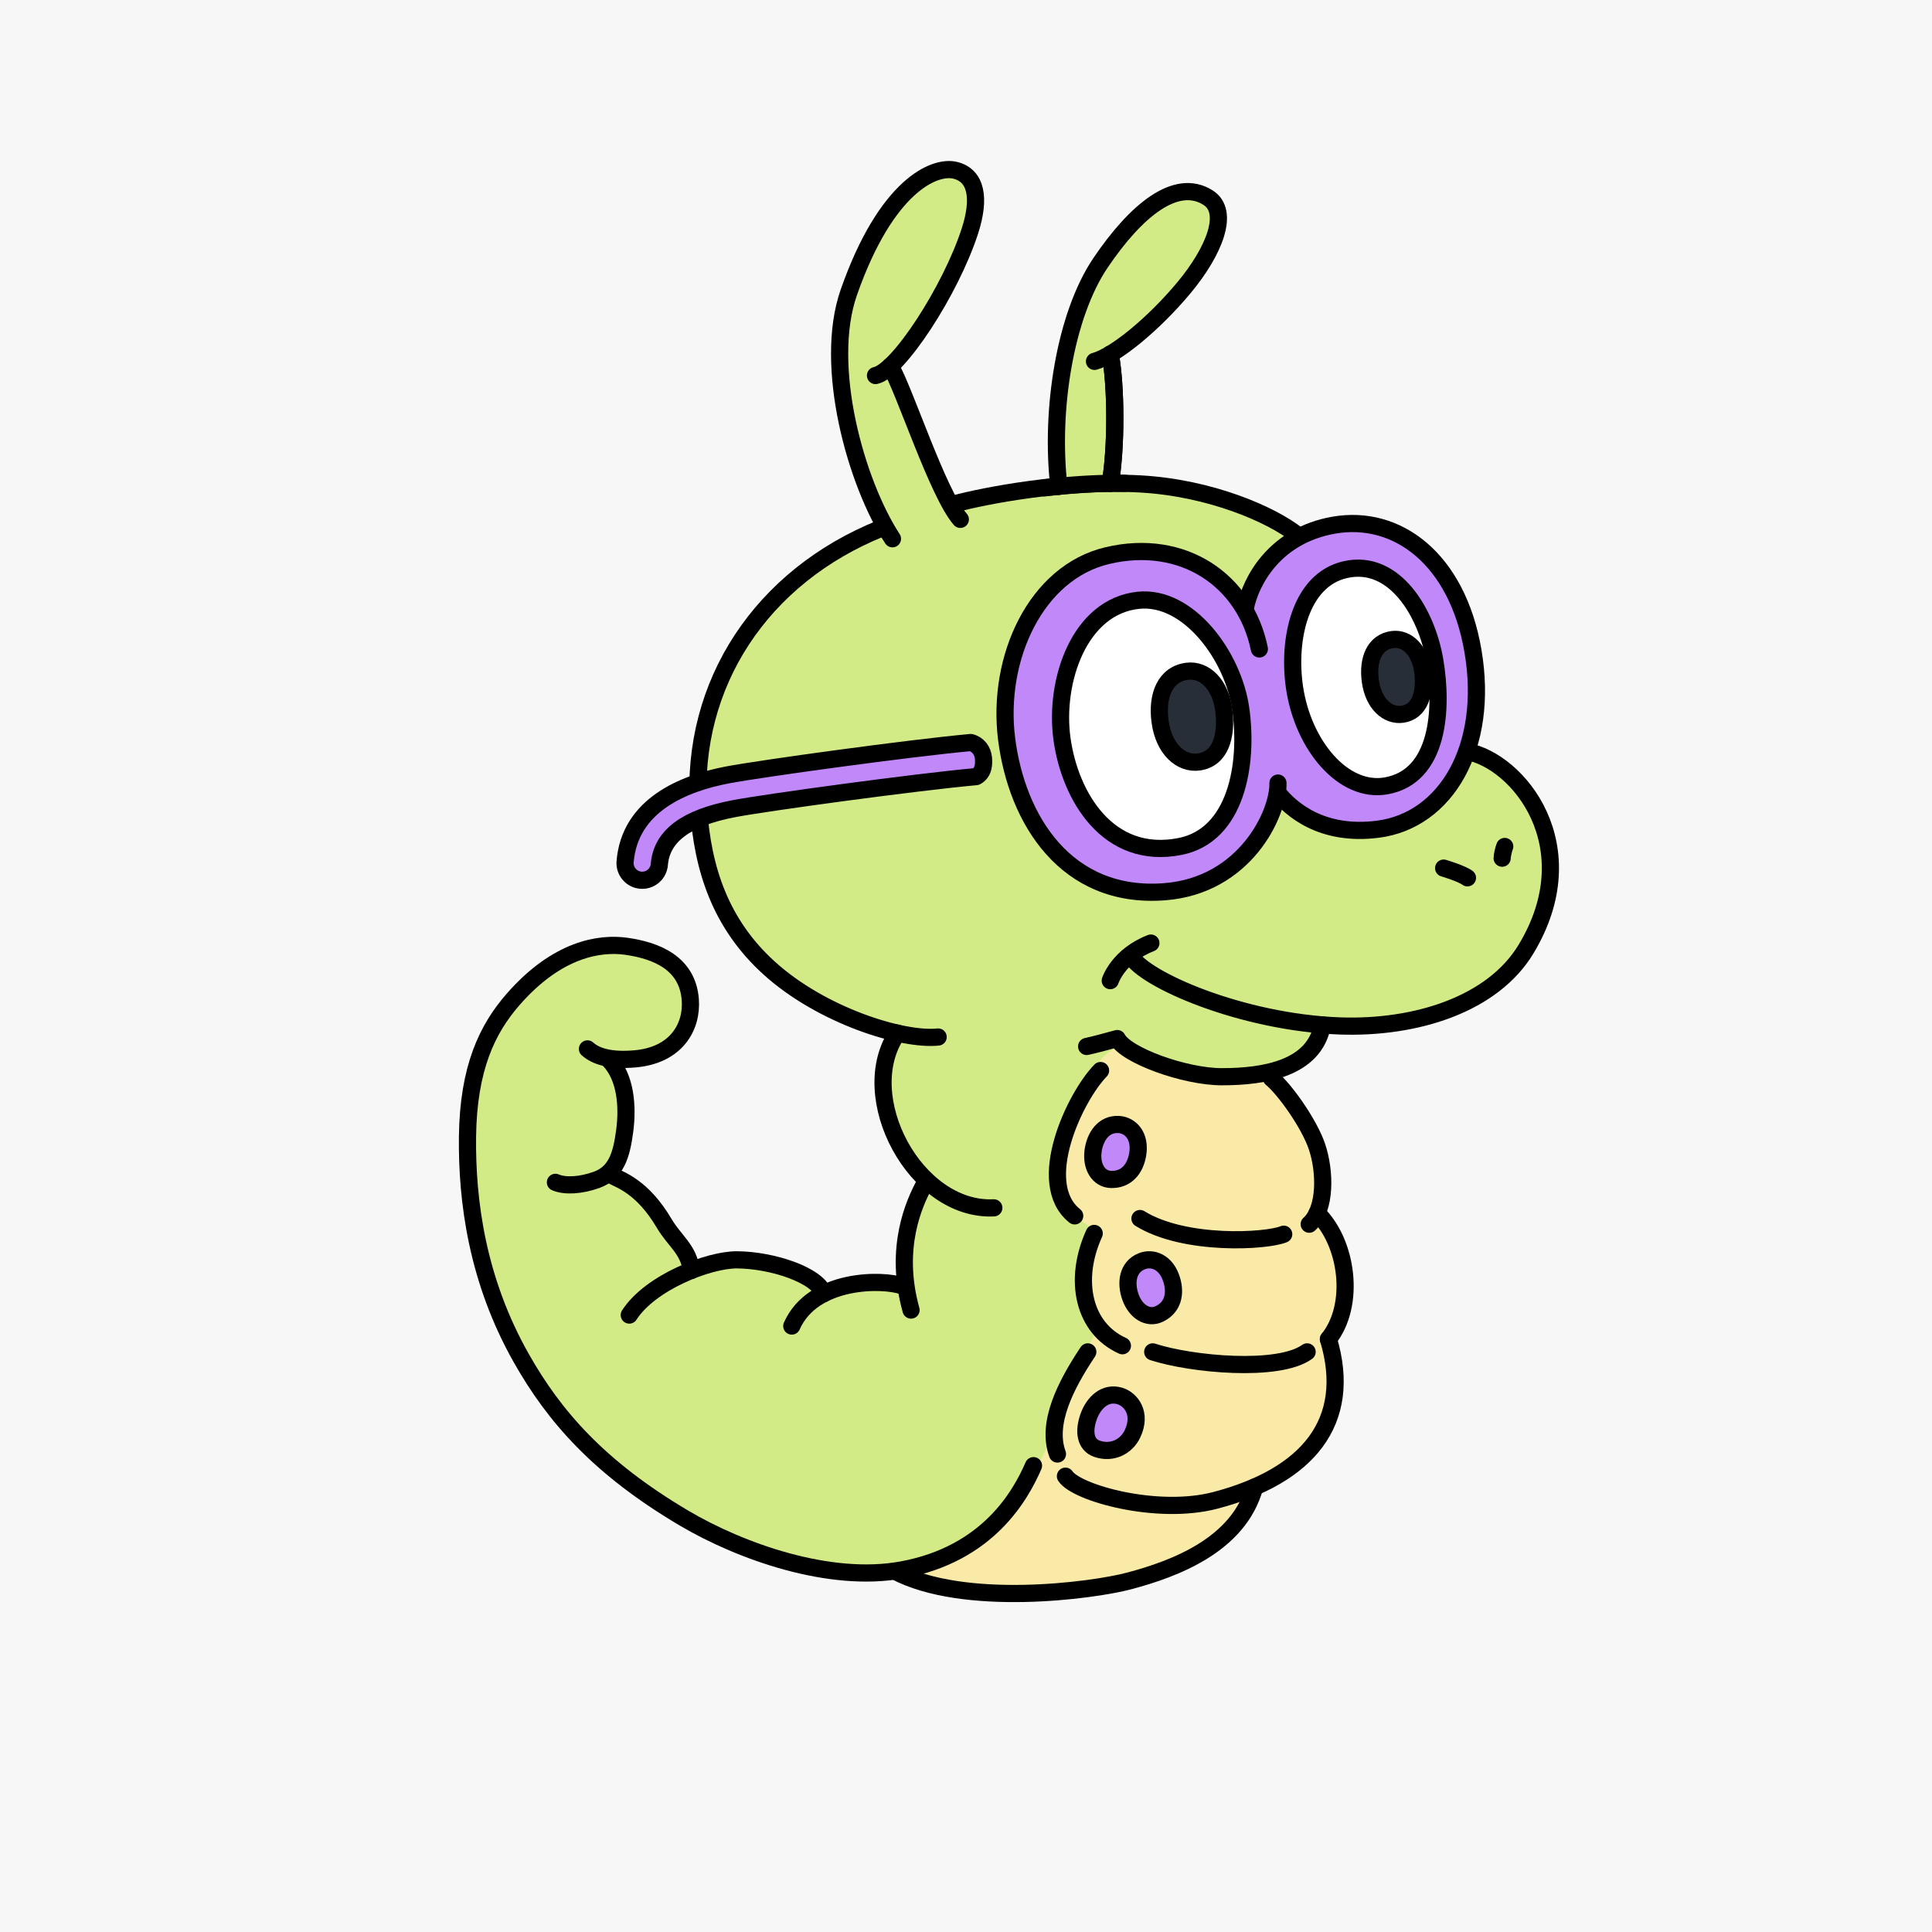 <svg width="450" height="450" viewBox="0 0 450 450" fill="none" xmlns="http://www.w3.org/2000/svg">
<path d="M450 0H0V450H450V0Z" fill="#F7F7F7"/>
<path d="M358.25 190.57C357.33 187.57 356.14 183.2 352.6 182.42C352.58 182.42 352.56 182.41 352.54 182.41C347.02 175.29 338.04 173.87 329.9 171.22C328.77 170.85 327.6 170.46 326.71 169.67C325.81 168.87 325.28 167.74 324.78 166.65C324.04 158.84 325.11 153.22 319.73 143.89C317.12 139.36 304.85 128.09 301.49 124.07C299.08 121.18 294.28 119.54 290.81 118.35C290.37 118.2 289.97 118.2 289.59 118.29C288.79 117.75 287.98 117.25 287.09 116.84C284.02 115.4 280.69 114.68 277.3 114.8C277.01 114.81 276.73 114.88 276.47 114.99C272.11 113.39 267.54 112.38 262.88 112.22C262.48 112.21 262.08 112.21 261.68 112.21C256.45 113.11 251.22 113.93 245.99 112.63C242.48 113.76 238.94 114.83 235.35 115.67C234.92 115.73 234.49 115.79 234.06 115.88C233.58 115.98 233.11 116.11 232.65 116.27C230.84 116.62 229.02 116.9 227.18 117.06C226.74 117.1 226.29 117.12 225.84 117.14C223.67 116.56 221.19 118.35 214.57 119.58C214.64 119.75 207.81 123.29 207.86 123.46C207.37 123.56 206.89 123.66 206.43 123.76C204.19 124.24 202.01 124.95 199.9 125.83C195.42 127.69 191.34 130.22 187.58 133.28C180.19 139.31 174.56 147.31 169.93 155.57C168.42 158.26 167.23 161 166.59 164.03C166.3 165.38 166.03 166.73 165.77 168.09C165.06 169.23 164.64 170.48 164.55 171.79C163.88 171.91 163.25 172.27 162.82 172.9C162.59 173.25 162.36 173.59 162.12 173.94C161.36 175.07 161.7 176.17 162.47 176.86C162.59 187.43 163.86 197.87 167.56 207.85C169.12 212.05 171.51 215.81 174.45 219.18C176.4 221.41 178.57 223.38 180.87 225.21C181.96 226.67 183.23 228 184.62 229.16C186.71 230.91 188.99 232.4 191.34 233.77C192.39 234.38 193.44 235 194.51 235.58C199.53 237.58 204.61 239.17 209.76 240.42C209.76 240.52 209.75 240.63 209.77 240.73C209.79 240.94 209.85 241.14 209.92 241.33C207.61 244.91 205.82 252.39 206.54 256.61C207.07 264.18 209.8 268.57 215.27 273.82C213.21 274.64 215.97 276.84 215.17 278.38C213.97 280.69 213.23 283.17 212.79 285.73C211.99 290.39 211.64 295.14 211.2 299.86C208.54 299.75 205.87 299.69 203.21 299.85C199.78 300.06 196.61 300.79 193.32 301.74C191.83 302.17 189.26 297.92 188.63 297.64C183.86 295.48 178.81 295.14 173.54 294.69C171.01 294.47 168.52 294.81 166.07 295.46C164.22 295.95 162.95 296 161.01 295.92C157.5 286.69 152.2 277.25 142.79 273.33C147.07 265 146.13 255.27 143.07 246.55C145.78 246.65 148.52 246.53 151.11 245.73C154.62 244.65 157.65 242.3 159.19 238.9C160.74 235.5 160.8 231.67 159.21 228.27C157.68 225 154.66 222.52 151.21 221.56C150.79 221.44 150.36 221.47 149.97 221.6C147.07 220.52 143.96 220.04 140.86 220.28C134.94 220.74 129.07 223.59 125.3 228.28C124.73 228.99 122.55 228.16 122.28 228.92C122.12 229.01 121.96 229.11 121.81 229.23C118.54 231.83 117.43 236.08 115.4 239.79C113.49 243.28 112.02 247.09 110.89 250.91C108.61 258.65 108.01 267.03 110.41 274.81C110.42 274.83 110.43 274.84 110.43 274.86C110.21 283.88 111.97 292.84 115.65 301.16C115.7 301.28 115.77 301.38 115.83 301.48C115.99 302.09 116.16 302.69 116.36 303.28C118.01 308.27 120.5 312.92 123.17 317.42C125.91 322.03 128.83 326.54 131.91 330.93C132.67 332.01 133.44 333.1 134.22 334.16C134.98 335.19 135.76 336.26 136.88 336.93C137.59 337.36 138.41 337.59 139.23 337.63C146.13 345.39 154.75 351.54 164.15 355.92C164.6 356.13 165.06 356.33 165.52 356.53C168.94 358.73 172.68 360.36 176.55 361.76C182.17 363.79 187.95 365.31 193.88 366.02C197.12 366.41 200.4 366.52 203.66 366.26C204.77 366.17 206.01 366.1 207.24 365.89C207.38 365.89 207.51 365.9 207.65 365.9C214.61 365.81 221.66 363.73 226.37 358.5C228.19 357.37 229.94 356.12 231.61 354.77C233.93 352.89 236.66 350.54 237.97 347.68C239.8 347.8 240.76 345.32 239.71 344.05C239.73 344.04 239.74 344.03 239.76 344.02C243.93 341.46 245.89 337.26 246.55 332.53C246.88 330.18 247.16 327.86 247.95 325.6C248.71 323.42 249.84 321.39 251.04 319.43C252.26 317.44 253.58 315.53 254.86 313.58C255.57 312.49 256.1 311.37 255.88 310.04C255.67 308.8 255.05 307.59 254.68 306.38C253.03 301.01 252.69 295.27 253.73 289.74C253.74 289.7 253.73 289.66 253.74 289.62C255.31 289.22 256.19 286.69 254.39 285.49C251.1 283.27 248.82 279.77 247.82 275.93C247.2 273.54 247.08 271.03 247.38 268.59C247.67 266.23 248.51 264.09 249.23 261.84C249.6 260.68 249.74 259.55 249.7 258.44C250.09 258.18 250.44 257.8 250.74 257.27C251.16 256.53 251.28 255.71 251.78 255.01C251.98 254.73 252.21 254.5 252.45 254.29C253.4 254.98 254.87 255.03 255.7 253.76C257.55 250.92 259.47 247.86 262.3 245.89C262.49 245.76 262.2 243.85 261.99 242.2C263.15 243.51 264.63 244.51 266.26 245.3C267.73 246.68 269.6 247.6 271.56 248.15C272.46 248.62 273.39 249.06 274.34 249.46C274.64 249.58 274.96 249.6 275.28 249.55C275.56 249.82 275.9 250.03 276.31 250.12C277.14 250.3 277.96 250.4 278.78 250.48C281.55 250.83 284.35 250.98 287.13 250.8C287.53 250.77 287.92 250.73 288.31 250.67C292.8 251.68 297.87 250.24 300.99 246.82C301.26 246.69 301.52 246.54 301.77 246.38C304.21 244.78 305.76 242.33 307.05 239.78C307.89 239.62 308.59 238.96 308.89 238.17C312.75 238.66 316.62 238.49 320.46 237.93C323.9 237.75 327.59 237.68 330.78 236.43C331.37 236.2 331.87 235.81 332.2 235.32C336.59 234.09 340.94 232.54 344.77 230.14C354.69 223.94 360.22 212.41 359.89 200.85C359.83 197.37 359.26 193.88 358.25 190.57Z" fill="#D2EB86"/>
<path d="M312.88 302.01C312.66 297.69 311.98 293.39 310.86 289.22C310.84 289.15 310.81 289.09 310.79 289.03C310.86 288.7 310.85 288.36 310.74 288.04C310.1 286.17 309.02 284.67 307.73 283.21C307.19 282.6 306.63 281.75 306 281.24C306.04 281.09 306.08 280.94 306.12 280.79C306.25 280.26 306.36 279.73 306.45 279.2C307.24 274.77 307.09 270.26 305.98 265.9C305.85 265.39 305.53 264.97 305.12 264.69C304.66 262.49 303.63 260.45 302.22 258.72C302.12 258.47 302.01 258.21 301.91 257.95C301.41 256.73 300.85 255.61 300.11 254.53C299.75 254 299.38 253.48 299.04 252.94C298.84 252.62 298.65 252.29 298.45 251.96C298.43 251.92 298.32 251.72 298.22 251.55C298.09 250.76 297.36 249.92 296.64 249.79C296.62 249.79 296.6 249.78 296.58 249.78C295.53 249.59 294.32 250.04 293.96 251.16C290.98 250.21 287.8 250.41 284.7 249.99C281.2 249.51 273.41 249.38 270.12 248.04C268.64 247.44 267.22 246.67 265.89 245.78C264.52 244.87 261.63 243.36 261.63 243.36C261.63 243.36 258.96 244 256.71 246.5C254.11 249.4 252.61 253.02 251.32 256.68C249.85 259.2 249.02 262.03 248.47 264.9C247.9 267.89 247.31 271.03 247.54 274.09C247.78 277.19 248.25 280.91 250.31 283.2C251.3 284.3 252.53 284.69 253.69 285.59C254.19 285.97 255.34 285.89 255.85 286.31C252.93 292.91 252.92 300.52 255.9 307.06C255.84 307.26 255.79 307.47 255.77 307.69C255.54 310.25 254.08 312.53 252.77 314.65C251.21 317.16 249.79 319.66 248.68 322.42C247.6 325.11 246.81 327.91 246.37 330.79C246.26 331.53 246.09 332.37 246 333.2C245.76 333.37 245.57 333.6 245.43 333.88C242.02 340.97 238.54 348.47 232.96 354.06C230.39 356.64 227.49 358.81 224.49 360.84C222.93 361.89 221.34 363.05 219.6 363.79C217.94 364.49 216.13 364.32 214.47 364.96C212.24 365.82 212.48 369.28 215.05 369.35C215.23 369.35 215.45 369.35 215.63 369.43C216.04 369.61 216.48 369.7 216.89 369.68C221.86 370.62 226.9 371.15 231.96 371.15C234.28 371.15 236.6 371.05 238.93 370.94C239 370.96 239.06 370.99 239.14 371C239.34 371.04 239.53 371.05 239.72 371.07V371.08C239.78 371.09 239.84 371.08 239.9 371.09C240.13 371.11 240.37 371.13 240.6 371.13C242.92 371.27 245.23 371.08 247.51 370.58C247.7 370.54 247.86 370.47 248.01 370.4C251 370.41 254 370.24 256.97 369.86C258.92 369.61 260.87 369.33 262.76 368.76C264.61 368.2 266.33 367.3 268.07 366.46C269.67 365.69 271.35 365.3 273.06 364.87C274.92 364.4 276.69 363.72 278.34 362.72C281.38 360.88 284.38 358.5 286.78 355.83C288.12 354.34 289.33 352.67 290.19 350.84C290.64 349.88 291.04 348.87 291.31 347.84C291.42 347.42 291.51 346.99 291.58 346.55C291.61 346.37 291.67 346.16 291.7 345.96C292.04 345.8 292.36 345.55 292.59 345.25C296.29 343.69 299.54 341.3 302.44 338.46C304.02 336.91 305.65 335.26 306.81 333.34C308.01 331.35 308.76 329.03 309.62 326.86C309.68 326.78 309.75 326.71 309.8 326.62C310.6 325.32 310.83 323.87 310.98 322.36C311.12 320.87 311.25 319.37 311.24 317.88C311.22 315.6 310.84 313.25 309.82 311.2C310.65 310.29 311.42 309.32 311.96 308.21C312.93 306.23 312.99 304.17 312.88 302.01Z" fill="#F9EAA7"/>
<path d="M262.94 262.73L265.03 266.27L263.98 271.8L259.82 273.81L255.61 271.86L256.34 266.27L258.6 262.73H262.94Z" fill="#C088F9"/>
<path d="M269.31 294.62L272.16 297.59L272.41 303.22L268.82 306.12L264.27 305.19L263.71 299.58L265.09 295.62L269.31 294.62Z" fill="#C088F9"/>
<path d="M260.45 325.64L264.24 328.61L264.57 334.23L259.78 337.14L253.72 336.21L252.97 330.6L254.82 326.63L260.45 325.64Z" fill="#C088F9"/>
<path d="M263.4 222.62C266.34 228.1 289.19 238.13 312.04 238.96C329.81 239.6 347.69 233.93 355.45 221.05C369.85 197.16 353.7 177.17 341.55 175.01C332.96 173.48 325.24 170.66 325.24 170.66C325.24 157.77 321.1 139.6 302.21 124.64C296.1 119.8 281.87 113.63 265.64 112.72C248.18 111.74 228.96 115.57 222.46 117.32C218.27 118.45 214.43 119.34 205.24 123.05C177.41 134.26 160.79 159.24 162.7 188.18C163.64 202.49 167.86 215.22 179.12 225.45C191.33 236.55 210.21 242.43 218.51 241.54" stroke="black" stroke-width="4" stroke-miterlimit="10" stroke-linecap="round" stroke-linejoin="round"/>
<path d="M258.6 228.41C258.6 228.41 260.44 222.62 268.06 219.66" stroke="black" stroke-width="4" stroke-miterlimit="10" stroke-linecap="round" stroke-linejoin="round"/>
<path d="M336.25 202.2C336.25 202.2 340.39 203.42 341.8 204.46" stroke="black" stroke-width="4" stroke-miterlimit="10" stroke-linecap="round" stroke-linejoin="round"/>
<path d="M349.88 199.89C349.87 199.41 350.22 197.74 350.48 197.16" stroke="black" stroke-width="4" stroke-miterlimit="10" stroke-linecap="round" stroke-linejoin="round"/>
<path d="M308.01 238.73C306.18 248.75 294.74 250.8 284.58 250.79C275.9 250.79 262.2 245.78 260.23 241.9C258.08 242.5 254.83 243.38 253.1 243.74" stroke="black" stroke-width="4" stroke-miterlimit="10" stroke-linecap="round" stroke-linejoin="round"/>
<path d="M264.98 268.93C264.42 272.2 262.41 274.8 258.81 274.72C255.91 274.65 254.14 271.8 254.59 268.16C255.01 264.84 257 261.67 260.62 261.92C263.29 262.11 265.73 264.55 264.98 268.93Z" stroke="black" stroke-width="4" stroke-miterlimit="10" stroke-linecap="round" stroke-linejoin="round"/>
<path d="M272.92 298.11C273.88 301.29 273.25 304.51 270 306.05C267.38 307.29 264.51 305.53 263.29 302.07C262.18 298.92 262.54 295.18 265.89 293.79C268.36 292.77 271.64 293.86 272.92 298.11Z" stroke="black" stroke-width="4" stroke-miterlimit="10" stroke-linecap="round" stroke-linejoin="round"/>
<path d="M263.78 333.96C262.37 336.96 259.03 338.67 255.5 337.44C252.76 336.49 252.34 333.37 253.58 329.92C254.71 326.78 257.36 324.11 260.83 325.15C263.38 325.92 266.04 329.16 263.78 333.96Z" stroke="black" stroke-width="4" stroke-miterlimit="10" stroke-linecap="round" stroke-linejoin="round"/>
<path d="M209.01 240.63C198.93 255.36 213.25 282.22 231.48 281.33" stroke="black" stroke-width="4" stroke-miterlimit="10" stroke-linecap="round" stroke-linejoin="round"/>
<path d="M215.29 275.87C213.05 280.08 208.12 290.51 212.2 305.14" stroke="black" stroke-width="4" stroke-miterlimit="10" stroke-linecap="round" stroke-linejoin="round"/>
<path d="M210.13 299.5C205.83 297.94 189.41 297.59 184.42 308.86" stroke="black" stroke-width="4" stroke-miterlimit="10" stroke-linecap="round" stroke-linejoin="round"/>
<path d="M146.57 306.3C151.45 298.7 165.08 293.39 171.68 293.44C179.9 293.5 190.41 296.99 191.87 301.32" stroke="black" stroke-width="4" stroke-miterlimit="10" stroke-linecap="round" stroke-linejoin="round"/>
<path d="M161.02 295.91C160.41 290.96 157.15 289.1 154.71 284.96C149.58 276.28 144.41 274.85 142.59 273.81" stroke="black" stroke-width="4" stroke-miterlimit="10" stroke-linecap="round" stroke-linejoin="round"/>
<path d="M129.37 275.39C131.6 276.35 135.32 276.13 138.96 274.81C143.47 273.17 144.73 269.21 145.49 263.53C146.29 257.53 145.69 250.87 141.92 246.92" stroke="black" stroke-width="4" stroke-miterlimit="10" stroke-linecap="round" stroke-linejoin="round"/>
<path d="M208.4 365.94C224.48 374.46 254.4 370.52 263.04 368.22C273.49 365.44 288.51 359.89 292.24 346.35" stroke="black" stroke-width="4" stroke-miterlimit="10" stroke-linecap="round" stroke-linejoin="round"/>
<path d="M296.13 251.15C299.25 253.71 304.95 261.73 306.75 267.08C308.66 272.72 308.91 281.59 304.94 285.14" stroke="black" stroke-width="4" stroke-miterlimit="10" stroke-linecap="round" stroke-linejoin="round"/>
<path d="M256.34 249.35C250.32 255.55 240.82 275.64 250.32 283.2" stroke="black" stroke-width="4" stroke-miterlimit="10" stroke-linecap="round" stroke-linejoin="round"/>
<path d="M254.86 287.29C249.9 298.2 252.38 309.36 261.43 313.45" stroke="black" stroke-width="4" stroke-miterlimit="10" stroke-linecap="round" stroke-linejoin="round"/>
<path d="M253.37 314.88C248.14 322.73 243.69 331.53 246.3 338.67" stroke="black" stroke-width="4" stroke-miterlimit="10" stroke-linecap="round" stroke-linejoin="round"/>
<path d="M265.52 283.82C275.94 290.27 295.03 289.14 299 287.47" stroke="black" stroke-width="4" stroke-miterlimit="10" stroke-linecap="round" stroke-linejoin="round"/>
<path d="M268.49 314.88C277.42 317.79 297.75 319.72 304.45 314.88" stroke="black" stroke-width="4" stroke-miterlimit="10" stroke-linecap="round" stroke-linejoin="round"/>
<path d="M309.41 311.92C315.82 303.94 313.87 289.39 306.79 282.55" stroke="black" stroke-width="4" stroke-miterlimit="10" stroke-linecap="round" stroke-linejoin="round"/>
<path d="M248.16 343.83C250.7 347.74 269.53 353.04 283.13 349.45C304.46 343.83 315.22 331.28 309.42 311.92" stroke="black" stroke-width="4" stroke-miterlimit="10" stroke-linecap="round" stroke-linejoin="round"/>
<path d="M240.72 341.38C237.74 348.23 230.22 361.93 210.13 365.65C193.28 368.77 172.51 361.39 159.3 353.58C139.45 341.84 129.06 329.83 121.44 316.38C111.13 298.18 108.71 279.72 108.89 264.72C109.09 248.75 113.5 239.69 119.45 232.85C129.82 220.95 139.76 219.54 145.9 220.41C152.86 221.4 160.12 224.3 160.78 232.81C161.27 239.14 157.56 245.79 147.89 246.63C142.23 247.12 138.82 246.09 136.83 244.31" stroke="black" stroke-width="4" stroke-miterlimit="10" stroke-linecap="round" stroke-linejoin="round"/>
<path d="M327.52 126.97C327.2 126.42 326.71 125.95 326.02 125.61C320.45 122.88 308.94 119.56 304.25 125.44C303.22 125.05 302.07 125.08 301.04 125.77C296.2 129.01 293.28 133.52 291.13 138.87C290.55 140.32 290.15 141.66 289.83 143.05C287.72 139 285.09 135.32 281.06 132.87C280.54 132.55 280 132.39 279.47 132.34C279.45 132.33 279.43 132.31 279.41 132.3C277.2 130.89 275 130.24 272.43 130.14C272.14 129.99 271.82 129.87 271.46 129.78C263.66 127.91 255.73 129.32 249.31 134.23C248.65 134.73 248.22 135.34 247.94 135.98C247.2 136.59 246.5 137.23 245.81 137.9C241.25 139.78 237.52 146.35 236.3 150.44C235.95 151.63 236.13 152.65 236.63 153.46C236.56 153.77 236.51 154.1 236.49 154.45C236.45 155.2 236.41 155.95 236.38 156.71C236.14 157.11 235.97 157.54 235.89 158.02C234.98 163.67 234.41 169.45 235.7 175C234.55 176.23 233.99 177.99 234.5 179.69C235.05 181.53 235.83 183.34 236.87 184.95C237.03 185.2 237.21 185.43 237.41 185.65C237.46 185.71 237.53 185.77 237.58 185.83C237.7 185.95 237.81 186.07 237.94 186.17C238.04 186.26 238.14 186.34 238.25 186.41C238.41 186.53 238.58 186.64 238.76 186.74C238.8 186.76 238.83 186.78 238.86 186.8C239.28 187.02 239.73 187.19 240.2 187.28C240.47 188.02 240.78 188.74 241.14 189.45C241.25 195.14 249.1 200.67 253.32 203.17C255.71 204.58 258.85 207.17 261.85 206.9C262.97 207.39 263.95 207.58 265.37 207.65C265.57 207.77 265.77 207.89 266 207.99C269.13 209.38 272.43 207.22 275.33 206.03C279.19 205.26 282.92 203.72 285.72 201.27C286.36 201.11 286.99 200.76 287.56 200.14C292.27 195.04 296.24 189.91 297.16 183.04C300.6 187.11 305 190.24 310.16 192C313.42 193.12 320.04 194.53 323.09 191.83C329.48 190.91 335.28 187.06 338.63 181.5C341.89 176.07 343.07 170.57 343.15 164.83C345.99 152.67 339.56 133.3 327.52 126.97ZM282.58 193.74C281.94 194.01 281.34 194.44 280.84 195.09C279.31 197.07 276.21 197.4 273.93 197.86C271.72 198.31 269.62 198.6 267.43 198.52C267.08 198.13 266.71 197.76 266.29 197.45C264.82 196.37 263.21 195.92 261.53 195.24C257.34 193.52 254.02 190.58 251.61 186.77C251.28 186.25 250.85 185.86 250.36 185.56C250.27 185.35 250.17 185.13 250.05 184.91C248.76 182.62 248.94 179.63 248.61 177.07C248.28 174.51 247.81 172 247.2 169.5C247.43 169.04 247.6 168.52 247.67 167.94C248.22 163.32 248.82 158.73 249.81 154.18C250.09 152.9 249.79 151.81 249.18 150.98C251.28 147.53 254.28 144.66 257.94 142.41C258.67 141.96 259.2 141.42 259.58 140.82C259.85 140.79 260.14 140.74 260.43 140.65C262.22 140.12 264.01 139.68 265.82 139.29C267.07 139.17 268.3 139.14 269.52 139.19C269.81 139.92 270.38 140.58 271.35 141.03C273.31 141.94 275.69 142.28 277.45 143.42C279.57 144.79 281.3 147.22 282.7 149.25C282.9 149.54 283.12 149.78 283.34 150C282.98 151.5 283.41 153.16 285.15 154.17C285.15 154.17 285.16 154.17 285.16 154.18C285.2 154.26 285.23 154.34 285.27 154.42C285.34 154.7 285.44 154.99 285.57 155.28C286.21 156.73 286.85 158.18 287.5 159.63C287.28 160.5 287.41 161.48 288.07 162.49C289.43 164.54 289.03 168 289.13 170.4C289.26 173.37 289.37 176.36 289.36 179.34C289.36 185.45 286.45 189.47 282.58 193.74ZM334.63 156.57C335.64 163.49 335.79 169.62 332.52 176C330.19 180.56 326.22 183.36 321.47 183.89C321.47 183.89 321.47 183.89 321.46 183.89C317.94 182.48 314.91 182.11 311.67 179.88C307.81 177.22 305.9 174.89 304.42 170.4C302.85 165.63 301.72 160.75 300.89 155.79C300.74 154.92 300.37 154.26 299.87 153.79C300.77 147.06 303.1 139.88 307.34 134.6C308.39 134.44 309.24 133.83 309.8 133.01C310.58 132.45 311.85 132.02 313.2 131.67C313.86 132.6 314.91 133.23 316.29 133.18C318.12 133.12 319.95 133.09 321.79 133.07C328.99 134.84 333.84 144.89 335.34 153.54C334.76 154.35 334.45 155.38 334.63 156.57Z" fill="#C088F9"/>
<path d="M289.07 168.64C291.04 186.65 281.65 198.45 270.04 198.45C258.43 198.45 247.03 184.43 247.03 168.64C247.03 152.85 256.44 140.06 268.05 140.06C279.66 140.06 289.07 152.86 289.07 168.64Z" fill="white"/>
<path d="M334.55 157.28C336.12 172.58 328.64 182.6 319.4 182.6C310.16 182.6 301.09 170.69 301.09 157.28C301.09 143.87 308.58 133 317.82 133C327.06 133 334.55 143.87 334.55 157.28Z" fill="white"/>
<path d="M162.56 181.98L182.81 178.23L222.34 174.27H228.16L229.1 177.53L226.48 180.67L169.63 187.83L158.14 193.27L154.17 198.54L152.6 203.66L149.26 205.02L145.8 202.32L147.53 193.71L153.36 186.91L162.56 181.98Z" fill="#C088F9"/>
<path d="M293.33 151.15C290.06 135.15 275.56 125.26 257.96 129.4C241.29 133.32 232.09 153.27 234.46 172.1C236.83 190.91 248.31 209.42 271.17 207.71C290.07 206.3 297.85 189.36 297.66 182.39" stroke="black" stroke-width="4" stroke-miterlimit="10" stroke-linecap="round" stroke-linejoin="round"/>
<path d="M290.06 141.63C291.3 135.25 297 124.7 310.67 122.32C325.42 119.75 339.44 130.17 343.09 151.68C346.89 174.08 336.78 191.1 320.95 193.14C307.82 194.83 300.64 188.44 297.55 184.6" stroke="black" stroke-width="4" stroke-miterlimit="10" stroke-linecap="round" stroke-linejoin="round"/>
<path d="M265.14 139.82C276.81 138.59 287.26 152.82 288.99 165.09C290.82 178.02 287.96 194.57 274.84 197.16C258.11 200.47 249.19 185.49 247.35 172.06C245.51 158.63 251.4 141.26 265.14 139.82Z" stroke="black" stroke-width="4" stroke-miterlimit="10" stroke-linecap="round" stroke-linejoin="round"/>
<path d="M313.35 132.68C324.81 130.07 332.31 142.8 334.18 153.79C336.11 165.15 335.17 180.9 322.81 183.05C312.86 184.78 303.5 173.56 301.52 160.14C299.86 148.89 302.83 135.07 313.35 132.68Z" stroke="black" stroke-width="4" stroke-miterlimit="10" stroke-linecap="round" stroke-linejoin="round"/>
<path d="M149.59 205.03C149.48 205.03 149.37 205.03 149.26 205.02C147.06 204.84 145.42 202.91 145.6 200.71C146.67 187.54 159.17 182.45 169.47 180.49C177.22 179.02 211.77 174.26 226.1 172.95C227.81 173.36 228.9 174.85 229.06 176.55C229.18 177.86 229.19 179.91 227.35 180.89C213.19 182.18 178.58 186.9 170.96 188.35C159.8 190.47 154.11 194.72 153.57 201.36C153.4 203.45 151.65 205.03 149.59 205.03Z" stroke="black" stroke-width="4" stroke-miterlimit="10" stroke-linecap="round" stroke-linejoin="round"/>
<path d="M273.82 157.78L270.04 163.5L271.93 174.23L280.45 177.53L285.24 172.96V163.36L279.75 157.67L275.3 156.6L273.82 157.78Z" fill="#272E37"/>
<path d="M320.75 150.86L319.02 156.6L321.57 164.32L328.31 166.41L332.12 161.8L329.07 150.86L325.57 148.93L323.09 149.94L320.75 150.86Z" fill="#272E37"/>
<path d="M331.41 156.59C331.99 161.49 330.72 165.78 326.64 166.36C323.25 166.84 319.9 163.99 319.17 158.57C318.51 153.65 320.12 149.5 324.37 148.96C327.77 148.54 330.81 151.54 331.41 156.59Z" stroke="black" stroke-width="4" stroke-miterlimit="10" stroke-linecap="round" stroke-linejoin="round"/>
<path d="M285.07 165.6C285.77 171.56 284.23 176.76 279.27 177.47C275.15 178.06 271.08 174.59 270.2 168.02C269.4 162.04 271.36 157 276.52 156.35C280.65 155.83 284.35 159.48 285.07 165.6Z" stroke="black" stroke-width="4" stroke-miterlimit="10" stroke-linecap="round" stroke-linejoin="round"/>
<path d="M259.44 111.46C259.71 110.28 259.56 109.19 259.63 108C259.72 106.51 259.65 105.04 259.65 103.55L259.68 97.16C259.7 93.22 259.71 89.29 259.73 85.35C259.73 84.55 259.5 83.3 259.74 82.54C259.77 82.44 259.03 83.12 259.94 82.31C260.15 82.13 260.35 81.95 260.56 81.76C261.92 80.57 263.26 79.36 264.57 78.13C269.45 73.53 274 68.49 277.58 62.79C279.37 59.94 280.94 56.9 282.08 53.73C282.65 52.16 282.91 50.38 282.2 48.81C282.16 48.48 282.05 48.15 281.83 47.84C280.86 46.5 279.35 45.58 277.73 45.66C272.94 45 267.87 49.28 264.7 52.35C262.44 54.54 260.15 56.77 258.16 59.22C256.1 61.74 254.27 64.44 254.07 67.76C252.65 70.62 251.53 73.66 250.61 76.74C249.63 78.45 248.93 80.32 248.4 82.25C247.48 85.61 246.8 89.05 246.37 92.5C246.36 92.62 246.34 92.74 246.33 92.85C245.9 96.74 246.24 100.65 246.58 104.54C246.75 106.42 247.09 108.43 246.98 110.32C246.94 110.94 246.72 111.42 246.88 112.04C247.06 112.71 247.43 113.4 248.05 113.74C248.49 113.98 249.17 114.22 249.66 113.98C249.86 113.88 250.02 113.69 250.24 113.62C250.47 113.55 250.71 113.65 250.92 113.77C251.12 113.9 251.3 114.07 251.51 114.18C251.83 114.35 252.21 114.39 252.57 114.33C253.02 114.26 253.44 114.06 253.78 113.77C253.88 113.68 253.97 113.58 254.09 113.52C254.28 113.42 254.51 113.44 254.71 113.51C255.04 113.63 255.28 113.87 255.62 113.96C255.95 114.05 256.28 114.1 256.62 114.11C257.26 114.12 257.92 113.94 258.41 113.51C258.91 113.07 259.18 112.42 259.37 111.78C259.39 111.68 259.42 111.57 259.44 111.46Z" fill="#D2EB86"/>
<path d="M246.63 113.28C244.58 95.56 248.06 73.44 256.34 61.21C264.62 48.97 273.94 41.35 281.36 46.02C286.56 49.29 282.81 58.53 275.82 66.95C268.83 75.37 259.73 82.86 254.93 84.17" stroke="black" stroke-width="4" stroke-miterlimit="10" stroke-linecap="round" stroke-linejoin="round"/>
<path d="M258.6 112.56C260.02 104.43 260.01 90.05 258.6 82.49" stroke="black" stroke-width="4" stroke-miterlimit="10" stroke-linecap="round" stroke-linejoin="round"/>
<path d="M261.98 112.57C255.59 112.48 249.11 112.95 243.25 113.64" stroke="black" stroke-width="4" stroke-miterlimit="10" stroke-linecap="round" stroke-linejoin="round"/>
<path d="M221.82 117.12C221.61 116.83 221.42 116.55 221.28 116.29C220.21 114.29 219.22 112.25 218.29 110.18C216.42 106.05 214.74 101.83 212.89 97.69C211.31 94.16 209.58 90.68 207.48 87.42C207.28 87.11 207.08 86.81 206.87 86.51C208.48 84.89 209.86 82.94 211.15 81.24C213.61 77.99 215.78 74.52 217.62 70.89C219.55 67.1 221 63.1 222.88 59.29C224.71 55.55 226.54 51.68 226.33 47.41C226.32 47.15 226.26 46.91 226.18 46.69C226.31 45.22 226.1 43.78 225.4 42.4C225.37 42.34 225.34 42.28 225.3 42.2C225.19 41.99 225.08 41.78 224.93 41.59C224.81 41.42 224.69 41.24 224.56 41.07C223.89 40.2 222.93 40.11 222.08 40.45C220.77 40.19 219.28 40.45 218.09 40.79C214.35 41.86 211.5 44.63 209.06 47.53C206.59 50.46 204.38 53.6 202.51 56.94C200.66 60.25 198.51 63.99 198.95 67.89C196.98 73.07 196.03 78.63 196.23 84.19C196.23 84.25 196.25 84.3 196.25 84.35C196.25 85.12 196.27 85.9 196.3 86.67C196.44 89.93 196.81 93.18 197.38 96.39C197.94 99.53 198.71 102.64 199.7 105.68C200.17 107.13 200.73 109.03 201.72 110.41C202.4 112.93 203.2 115.47 204.38 117.79C205.29 119.58 205.71 121.69 206.57 123.55C207.17 124.84 208.14 125.99 209.54 126.41C210.89 126.81 212.34 126.75 213.73 126.67C216.71 126.49 220.79 125.85 222.65 123.07C223.95 121.09 223.01 118.78 221.82 117.12Z" fill="#D2EB86"/>
<path d="M207.87 125.49C199.4 112.5 191.68 85.27 197.71 68.08C206.41 43.24 217.65 38.5 222.46 39.66C227.43 40.86 228.38 46.16 225.92 53.78C221.43 67.68 209.18 86.39 203.92 87.47" stroke="black" stroke-width="4" stroke-miterlimit="10" stroke-linecap="round" stroke-linejoin="round"/>
<path d="M207.38 85.27C210.69 90.85 218.41 114.95 223.68 120.97" stroke="black" stroke-width="4" stroke-miterlimit="10" stroke-linecap="round" stroke-linejoin="round"/>
<path d="M258.6 112.57C260.02 104.44 260.01 90.06 258.6 82.5" stroke="black" stroke-width="4" stroke-miterlimit="10" stroke-linecap="round" stroke-linejoin="round"/>
</svg>
